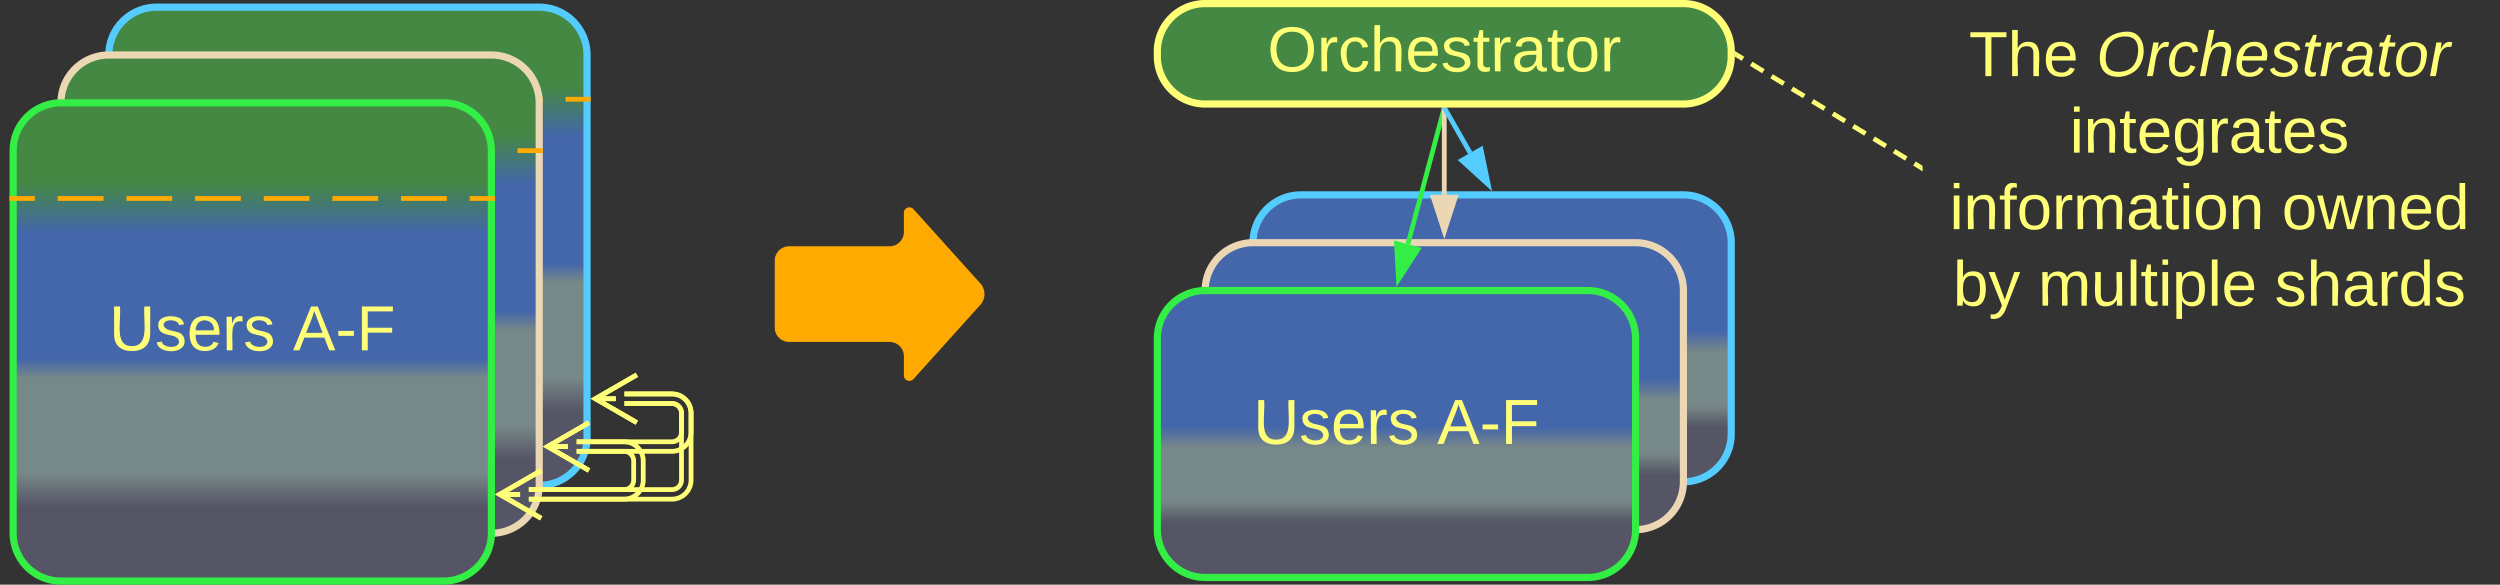 <svg xmlns="http://www.w3.org/2000/svg" xmlns:xlink="http://www.w3.org/1999/xlink" xmlns:lucid="lucid" width="1045.5" height="244.5"><rect width="100%" height="100%" fill="#333333" stroke="none"/><g transform="translate(-276 -557)" lucid:page-tab-id="0_0"><path d="M600 666a6 6 0 0 1 6-6h42a6 6 0 0 0 6-6v-8a2.3 2.3 0 0 1 4-1.54l28 31.08a6.67 6.67 0 0 1 0 8.92l-28 31.08a2.3 2.3 0 0 1-4-1.54v-8a6 6 0 0 0-6-6h-42a6 6 0 0 1-6-6z" fill="#fa0"/><path d="M1080 564.5a6 6 0 0 1 6-6h228a6 6 0 0 1 6 6v126a6 6 0 0 1-6 6h-228a6 6 0 0 1-6-6z" stroke="#ff7" stroke-opacity="0" stroke-width="3" fill="#788" fill-opacity="0"/><use xlink:href="#a" transform="matrix(1,0,0,1,1085,563.5) translate(14.407 25.333)"/><use xlink:href="#b" transform="matrix(1,0,0,1,1085,563.5) translate(67.667 25.333)"/><use xlink:href="#c" transform="matrix(1,0,0,1,1085,563.5) translate(56.556 57.333)"/><use xlink:href="#d" transform="matrix(1,0,0,1,1085,563.5) translate(6.296 89.333)"/><use xlink:href="#e" transform="matrix(1,0,0,1,1085,563.5) translate(145.259 89.333)"/><use xlink:href="#f" transform="matrix(1,0,0,1,1085,563.5) translate(7.778 121.333)"/><use xlink:href="#g" transform="matrix(1,0,0,1,1085,563.5) translate(43.333 121.333)"/><use xlink:href="#h" transform="matrix(1,0,0,1,1085,563.5) translate(142.296 121.333)"/><path d="M1002.35 580.02l2.56 1.57m3.43 2.07l5.12 3.13m3.4 2.1L1022 592m3.4 2.1l5.13 3.12m3.42 2.1l5.12 3.12m3.42 2.08l5.12 3.13m3.4 2.1l5.13 3.12m3.42 2.08l5.12 3.13m3.4 2.1l5.13 3.13m3.42 2.08l2.55 1.58" stroke="#ff7" stroke-width="2" fill="none"/><path d="M1002.88 579.2l-1 1.67-.4-.23.02-.08v-2.22zM1080 626.36v2.28l-1.38-.84 1-1.67z" stroke="#ff7" stroke-width=".05" fill="#ff7"/><path d="M800 658.5a20 20 0 0 1 20-20h160a20 20 0 0 1 20 20v80a20 20 0 0 1-20 20H820a20 20 0 0 1-20-20z" stroke="#5cf" stroke-width="3" fill="url(#i)"/><path d="M780 678.5a20 20 0 0 1 20-20h160a20 20 0 0 1 20 20v80a20 20 0 0 1-20 20H800a20 20 0 0 1-20-20z" stroke="#ebd7b3" stroke-width="3" fill="url(#j)"/><path d="M760 698.5a20 20 0 0 1 20-20h160a20 20 0 0 1 20 20v80a20 20 0 0 1-20 20H780a20 20 0 0 1-20-20z" stroke="#3e4" stroke-width="3" fill="url(#k)"/><use xlink:href="#l" transform="matrix(1,0,0,1,765,683.5) translate(35.148 59.146)"/><use xlink:href="#m" transform="matrix(1,0,0,1,765,683.5) translate(112.037 59.146)"/><path d="M879.74 602.97l-14.97 56.15" stroke="#3e4" stroke-width="2" fill="none"/><path d="M880.68 603.24l-1.9-.5.2-.74h2.03z" stroke="#3e4" stroke-width=".05" fill="#3e4"/><path d="M860.83 673.87l-.8-14.98 8.96 2.38z" stroke="#3e4" stroke-width="2" fill="#3e4"/><path d="M880 603v35.5" stroke="#ebd7b3" stroke-width="2" fill="none"/><path d="M880.98 603.03H879V602H881z" stroke="#ebd7b3" stroke-width=".05" fill="#ebd7b3"/><path d="M880 653.76l-4.63-14.26h9.26z" stroke="#ebd7b3" stroke-width="2" fill="#ebd7b3"/><path d="M880.5 602.87l10.32 18.07" stroke="#5cf" stroke-width="2" fill="none"/><path d="M881.36 602.4l-1.7.97-.78-1.37h2.24z" stroke="#5cf" stroke-width=".05" fill="#5cf"/><path d="M898.4 634.2l-11.1-10.1 8.04-4.6z" stroke="#5cf" stroke-width="2" fill="#5cf"/><path d="M760 578.5a20 20 0 0 1 20-20h200a20 20 0 0 1 20 20v2a20 20 0 0 1-20 20H780a20 20 0 0 1-20-20z" stroke="#ff7" stroke-width="3" fill="#484"/><use xlink:href="#n" transform="matrix(1,0,0,1,765,563.5) translate(41.042 23.333)"/><path d="M321.5 580a20 20 0 0 1 20-20h160a20 20 0 0 1 20 20v160a20 20 0 0 1-20 20h-160a20 20 0 0 1-20-20z" stroke="#5cf" stroke-width="3" fill="url(#o)"/><path d="M522 598.5h-9.48m-9.47 0H484.1m-9.48 0h-18.95m-9.48 0h-18.96m-9.48 0H398.8m-9.47 0h-18.95m-9.48 0h-18.95m-9.47 0H323" stroke="#fa0" stroke-width="2" fill="none"/><path d="M523 597.52v1.96h-1.03v-1.96zM323.03 597.52v.98H319v-.98z" stroke="#fa0" stroke-width=".05" fill="#fa0"/><path d="M301.5 600a20 20 0 0 1 20-20h160a20 20 0 0 1 20 20v160a20 20 0 0 1-20 20h-160a20 20 0 0 1-20-20z" stroke="#ebd7b3" stroke-width="3" fill="url(#p)"/><path d="M502 620h-9.57m-9.57 0H463.7m-9.56 0H435m-9.57 0H406.3m-9.6 0h-19.13m-9.57 0h-19.14m-9.57 0h-19.16m-9.57 0H301" stroke="#fa0" stroke-width="2" fill="none"/><path d="M503 620.98h-1.03V619H503zM301.03 620.98H300V619h1.03z" stroke="#fa0" stroke-width=".05" fill="#fa0"/><path d="M281.5 620a20 20 0 0 1 20-20h160a20 20 0 0 1 20 20v160a20 20 0 0 1-20 20h-160a20 20 0 0 1-20-20z" stroke="#3e4" stroke-width="3" fill="url(#q)"/><use xlink:href="#r" transform="matrix(1,0,0,1,286.5,605) translate(35.148 98.521)"/><use xlink:href="#s" transform="matrix(1,0,0,1,286.5,605) translate(112.037 98.521)"/><path d="M537.16 721.75H557a8 8 0 0 1 8 8v8a8 8 0 0 1-8 8h-39.84" stroke="#ff7" stroke-width="2" fill="none"/><path d="M537.16 725.75H557a4 4 0 0 1 4 4v8a4 4 0 0 1-4 4h-39.84" stroke="#ff7" stroke-width="2" fill="none"/><path d="M542.32 733.75l-17.32-10 17.32-10m-17.32 10h8.5M522.32 753.75l-17.32-10 17.32-10m-17.32 10h8.5" stroke="#ff7" stroke-width="2" fill="none"/><path d="M497.16 761.75H557a4 4 0 0 0 4-4v-28a4 4 0 0 0-4-4h-19.84" stroke="#ff7" stroke-width="2" fill="none"/><path d="M497.16 765.75H557a8 8 0 0 0 8-8v-28a8 8 0 0 0-8-8h-19.84" stroke="#ff7" stroke-width="2" fill="none"/><path d="M502.32 773.75l-17.32-10 17.32-10m-17.32 10h8.5M542.32 733.75l-17.32-10 17.32-10m-17.32 10h8.5" stroke="#ff7" stroke-width="2" fill="none"/><path d="M517.16 741.75H537a8 8 0 0 1 8 8v8a8 8 0 0 1-8 8h-39.84" stroke="#ff7" stroke-width="2" fill="none"/><path d="M517.16 745.75H537a4 4 0 0 1 4 4v8a4 4 0 0 1-4 4h-39.84" stroke="#ff7" stroke-width="2" fill="none"/><path d="M522.32 753.75l-17.32-10 17.32-10m-17.32 10h8.5M502.32 773.75l-17.32-10 17.32-10m-17.32 10h8.5" stroke="#ff7" stroke-width="2" fill="none"/><path d="M482 640h-9.57m-9.57 0H443.7m-9.56 0H415m-9.57 0H386.3m-9.6 0h-19.13m-9.57 0h-19.14m-9.57 0h-19.16m-9.57 0H281" stroke="#fa0" stroke-width="2" fill="none"/><path d="M483 640.98h-1.03V639H483zM281.03 640.98H280V639h1.03z" stroke="#fa0" stroke-width=".05" fill="#fa0"/><defs><path d="M127-220V0H93v-220H8v-28h204v28h-85" id="t" fill="#ff7"/><path d="M106-169C34-169 62-67 57 0H25v-261h32l-1 103c12-21 28-36 61-36 89 0 53 116 60 194h-32v-121c2-32-8-49-39-48" id="u" fill="#ff7"/><path d="M100-194c63 0 86 42 84 106H49c0 40 14 67 53 68 26 1 43-12 49-29l28 8c-11 28-37 45-77 45C44 4 14-33 15-96c1-61 26-98 85-98zm52 81c6-60-76-77-97-28-3 7-6 17-6 28h103" id="v" fill="#ff7"/><g id="a"><use transform="matrix(0.074,0,0,0.074,0,0)" xlink:href="#t"/><use transform="matrix(0.074,0,0,0.074,16.222,0)" xlink:href="#u"/><use transform="matrix(0.074,0,0,0.074,31.037,0)" xlink:href="#v"/></g><path d="M20-101c0-91 52-143 145-150 126-9 127 168 53 223-23 17-55 32-93 32C57 4 20-33 20-101zm216-33c5-57-18-91-73-90-77 1-110 51-110 125 0 49 23 75 73 75 72-1 104-45 110-110" id="w" fill="#ff7"/><path d="M66-151c12-25 30-51 66-40l-6 26C45-176 58-65 38 0H6l36-190h30" id="x" fill="#ff7"/><path d="M44-68c0 29 11 47 38 47 30 0 42-19 51-41l28 9C148-21 126 4 82 4 31 4 10-29 12-85c3-77 74-140 146-93 12 8 15 23 18 40l-31 5c-1-22-13-36-36-36-52 0-65 49-65 101" id="y" fill="#ff7"/><path d="M67-158c15-20 31-36 64-36 94 0 33 127 27 194h-32l25-140c3-38-53-32-70-12C52-117 51-51 37 0H6l51-261h31" id="z" fill="#ff7"/><path d="M111-194c62-3 86 47 72 106H45c-7 38 6 69 45 68 27-1 43-14 53-32l24 11C152-15 129 4 87 4 38 3 12-23 12-71c0-70 32-119 99-123zm44 81c14-66-71-72-95-28-4 8-8 17-11 28h106" id="A" fill="#ff7"/><path d="M55-144c13 50 104 24 104 88C159 21 15 23 1-39l26-10c6 40 102 42 102-4-13-50-104-23-104-87 0-71 143-71 148-8l-29 4c-5-35-85-37-89 0" id="B" fill="#ff7"/><path d="M51-54c-9 22 5 41 31 30L79-1C43 14 10-4 19-52l22-115H19l5-23h22l19-43h21l-9 43h35l-4 23H73" id="C" fill="#ff7"/><path d="M165-48c-4 18 1 34 23 27l-3 20c-29 8-62 0-52-35h-2C116-14 99 4 63 4 30 4 8-16 8-49c0-68 71-67 138-67 10-26 0-56-31-54-26 1-42 9-47 31l-32-5c8-67 160-71 144 15-5 28-9 54-15 81zM42-50c3 52 80 24 89-6 7-12 7-24 11-38-47 1-103-4-100 44" id="D" fill="#ff7"/><path d="M30-147c31-64 166-65 159 27C183-49 158 1 86 4 9 8 1-88 30-147zM88-20c53 0 68-48 68-100 0-31-11-51-44-50-52 1-68 46-68 97 0 32 13 53 44 53" id="E" fill="#ff7"/><g id="b"><use transform="matrix(0.074,0,0,0.074,0,0)" xlink:href="#w"/><use transform="matrix(0.074,0,0,0.074,20.741,0)" xlink:href="#x"/><use transform="matrix(0.074,0,0,0.074,29.556,0)" xlink:href="#y"/><use transform="matrix(0.074,0,0,0.074,42.889,0)" xlink:href="#z"/><use transform="matrix(0.074,0,0,0.074,57.704,0)" xlink:href="#A"/><use transform="matrix(0.074,0,0,0.074,72.519,0)" xlink:href="#B"/><use transform="matrix(0.074,0,0,0.074,85.852,0)" xlink:href="#C"/><use transform="matrix(0.074,0,0,0.074,93.259,0)" xlink:href="#x"/><use transform="matrix(0.074,0,0,0.074,102.074,0)" xlink:href="#D"/><use transform="matrix(0.074,0,0,0.074,116.889,0)" xlink:href="#C"/><use transform="matrix(0.074,0,0,0.074,124.296,0)" xlink:href="#E"/><use transform="matrix(0.074,0,0,0.074,139.111,0)" xlink:href="#x"/></g><path d="M24-231v-30h32v30H24zM24 0v-190h32V0H24" id="F" fill="#ff7"/><path d="M117-194c89-4 53 116 60 194h-32v-121c0-31-8-49-39-48C34-167 62-67 57 0H25l-1-190h30c1 10-1 24 2 32 11-22 29-35 61-36" id="G" fill="#ff7"/><path d="M59-47c-2 24 18 29 38 22v24C64 9 27 4 27-40v-127H5v-23h24l9-43h21v43h35v23H59v120" id="H" fill="#ff7"/><path d="M177-190C167-65 218 103 67 71c-23-6-38-20-44-43l32-5c15 47 100 32 89-28v-30C133-14 115 1 83 1 29 1 15-40 15-95c0-56 16-97 71-98 29-1 48 16 59 35 1-10 0-23 2-32h30zM94-22c36 0 50-32 50-73 0-42-14-75-50-75-39 0-46 34-46 75s6 73 46 73" id="I" fill="#ff7"/><path d="M114-163C36-179 61-72 57 0H25l-1-190h30c1 12-1 29 2 39 6-27 23-49 58-41v29" id="J" fill="#ff7"/><path d="M141-36C126-15 110 5 73 4 37 3 15-17 15-53c-1-64 63-63 125-63 3-35-9-54-41-54-24 1-41 7-42 31l-33-3c5-37 33-52 76-52 45 0 72 20 72 64v82c-1 20 7 32 28 27v20c-31 9-61-2-59-35zM48-53c0 20 12 33 32 33 41-3 63-29 60-74-43 2-92-5-92 41" id="K" fill="#ff7"/><path d="M135-143c-3-34-86-38-87 0 15 53 115 12 119 90S17 21 10-45l28-5c4 36 97 45 98 0-10-56-113-15-118-90-4-57 82-63 122-42 12 7 21 19 24 35" id="L" fill="#ff7"/><g id="c"><use transform="matrix(0.074,0,0,0.074,0,0)" xlink:href="#F"/><use transform="matrix(0.074,0,0,0.074,5.852,0)" xlink:href="#G"/><use transform="matrix(0.074,0,0,0.074,20.667,0)" xlink:href="#H"/><use transform="matrix(0.074,0,0,0.074,28.074,0)" xlink:href="#v"/><use transform="matrix(0.074,0,0,0.074,42.889,0)" xlink:href="#I"/><use transform="matrix(0.074,0,0,0.074,57.704,0)" xlink:href="#J"/><use transform="matrix(0.074,0,0,0.074,66.519,0)" xlink:href="#K"/><use transform="matrix(0.074,0,0,0.074,81.333,0)" xlink:href="#H"/><use transform="matrix(0.074,0,0,0.074,88.741,0)" xlink:href="#v"/><use transform="matrix(0.074,0,0,0.074,103.556,0)" xlink:href="#L"/></g><path d="M101-234c-31-9-42 10-38 44h38v23H63V0H32v-167H5v-23h27c-7-52 17-82 69-68v24" id="M" fill="#ff7"/><path d="M100-194c62-1 85 37 85 99 1 63-27 99-86 99S16-35 15-95c0-66 28-99 85-99zM99-20c44 1 53-31 53-75 0-43-8-75-51-75s-53 32-53 75 10 74 51 75" id="N" fill="#ff7"/><path d="M210-169c-67 3-38 105-44 169h-31v-121c0-29-5-50-35-48C34-165 62-65 56 0H25l-1-190h30c1 10-1 24 2 32 10-44 99-50 107 0 11-21 27-35 58-36 85-2 47 119 55 194h-31v-121c0-29-5-49-35-48" id="O" fill="#ff7"/><g id="d"><use transform="matrix(0.074,0,0,0.074,0,0)" xlink:href="#F"/><use transform="matrix(0.074,0,0,0.074,5.852,0)" xlink:href="#G"/><use transform="matrix(0.074,0,0,0.074,20.667,0)" xlink:href="#M"/><use transform="matrix(0.074,0,0,0.074,28.074,0)" xlink:href="#N"/><use transform="matrix(0.074,0,0,0.074,42.889,0)" xlink:href="#J"/><use transform="matrix(0.074,0,0,0.074,51.704,0)" xlink:href="#O"/><use transform="matrix(0.074,0,0,0.074,73.852,0)" xlink:href="#K"/><use transform="matrix(0.074,0,0,0.074,88.667,0)" xlink:href="#H"/><use transform="matrix(0.074,0,0,0.074,96.074,0)" xlink:href="#F"/><use transform="matrix(0.074,0,0,0.074,101.926,0)" xlink:href="#N"/><use transform="matrix(0.074,0,0,0.074,116.741,0)" xlink:href="#G"/></g><path d="M206 0h-36l-40-164L89 0H53L-1-190h32L70-26l43-164h34l41 164 42-164h31" id="P" fill="#ff7"/><path d="M85-194c31 0 48 13 60 33l-1-100h32l1 261h-30c-2-10 0-23-3-31C134-8 116 4 85 4 32 4 16-35 15-94c0-66 23-100 70-100zm9 24c-40 0-46 34-46 75 0 40 6 74 45 74 42 0 51-32 51-76 0-42-9-74-50-73" id="Q" fill="#ff7"/><g id="e"><use transform="matrix(0.074,0,0,0.074,0,0)" xlink:href="#N"/><use transform="matrix(0.074,0,0,0.074,14.815,0)" xlink:href="#P"/><use transform="matrix(0.074,0,0,0.074,34,0)" xlink:href="#G"/><use transform="matrix(0.074,0,0,0.074,48.815,0)" xlink:href="#v"/><use transform="matrix(0.074,0,0,0.074,63.63,0)" xlink:href="#Q"/></g><path d="M115-194c53 0 69 39 70 98 0 66-23 100-70 100C84 3 66-7 56-30L54 0H23l1-261h32v101c10-23 28-34 59-34zm-8 174c40 0 45-34 45-75 0-40-5-75-45-74-42 0-51 32-51 76 0 43 10 73 51 73" id="R" fill="#ff7"/><path d="M179-190L93 31C79 59 56 82 12 73V49c39 6 53-20 64-50L1-190h34L92-34l54-156h33" id="S" fill="#ff7"/><g id="f"><use transform="matrix(0.074,0,0,0.074,0,0)" xlink:href="#R"/><use transform="matrix(0.074,0,0,0.074,14.815,0)" xlink:href="#S"/></g><path d="M84 4C-5 8 30-112 23-190h32v120c0 31 7 50 39 49 72-2 45-101 50-169h31l1 190h-30c-1-10 1-25-2-33-11 22-28 36-60 37" id="T" fill="#ff7"/><path d="M24 0v-261h32V0H24" id="U" fill="#ff7"/><path d="M115-194c55 1 70 41 70 98S169 2 115 4C84 4 66-9 55-30l1 105H24l-1-265h31l2 30c10-21 28-34 59-34zm-8 174c40 0 45-34 45-75s-6-73-45-74c-42 0-51 32-51 76 0 43 10 73 51 73" id="V" fill="#ff7"/><g id="g"><use transform="matrix(0.074,0,0,0.074,0,0)" xlink:href="#O"/><use transform="matrix(0.074,0,0,0.074,22.148,0)" xlink:href="#T"/><use transform="matrix(0.074,0,0,0.074,36.963,0)" xlink:href="#U"/><use transform="matrix(0.074,0,0,0.074,42.815,0)" xlink:href="#H"/><use transform="matrix(0.074,0,0,0.074,50.222,0)" xlink:href="#F"/><use transform="matrix(0.074,0,0,0.074,56.074,0)" xlink:href="#V"/><use transform="matrix(0.074,0,0,0.074,70.889,0)" xlink:href="#U"/><use transform="matrix(0.074,0,0,0.074,76.741,0)" xlink:href="#v"/></g><g id="h"><use transform="matrix(0.074,0,0,0.074,0,0)" xlink:href="#L"/><use transform="matrix(0.074,0,0,0.074,13.333,0)" xlink:href="#u"/><use transform="matrix(0.074,0,0,0.074,28.148,0)" xlink:href="#K"/><use transform="matrix(0.074,0,0,0.074,42.963,0)" xlink:href="#J"/><use transform="matrix(0.074,0,0,0.074,51.778,0)" xlink:href="#Q"/><use transform="matrix(0.074,0,0,0.074,66.593,0)" xlink:href="#L"/></g><linearGradient gradientUnits="userSpaceOnUse" id="i" x1="800" y1="758.5" x2="800" y2="638.5"><stop offset="19.2%" stop-color="#556"/><stop offset="26.45%" stop-color="#788"/><stop offset="45.29%" stop-color="#788"/><stop offset="52.54%" stop-color="#46a"/></linearGradient><linearGradient gradientUnits="userSpaceOnUse" id="j" x1="780" y1="778.5" x2="780" y2="658.5"><stop offset="19.2%" stop-color="#556"/><stop offset="26.45%" stop-color="#788"/><stop offset="45.29%" stop-color="#788"/><stop offset="52.54%" stop-color="#46a"/></linearGradient><linearGradient gradientUnits="userSpaceOnUse" id="k" x1="760" y1="798.5" x2="760" y2="678.5"><stop offset="19.2%" stop-color="#556"/><stop offset="26.45%" stop-color="#788"/><stop offset="45.29%" stop-color="#788"/><stop offset="52.54%" stop-color="#46a"/></linearGradient><path d="M232-93c-1 65-40 97-104 97C67 4 28-28 28-90v-158h33c8 89-33 224 67 224 102 0 64-133 71-224h33v155" id="W" fill="#ff7"/><g id="l"><use transform="matrix(0.074,0,0,0.074,0,0)" xlink:href="#W"/><use transform="matrix(0.074,0,0,0.074,19.185,0)" xlink:href="#L"/><use transform="matrix(0.074,0,0,0.074,32.519,0)" xlink:href="#v"/><use transform="matrix(0.074,0,0,0.074,47.333,0)" xlink:href="#J"/><use transform="matrix(0.074,0,0,0.074,56.148,0)" xlink:href="#L"/></g><path d="M205 0l-28-72H64L36 0H1l101-248h38L239 0h-34zm-38-99l-47-123c-12 45-31 82-46 123h93" id="X" fill="#ff7"/><path d="M16-82v-28h88v28H16" id="Y" fill="#ff7"/><path d="M63-220v92h138v28H63V0H30v-248h175v28H63" id="Z" fill="#ff7"/><g id="m"><use transform="matrix(0.074,0,0,0.074,0,0)" xlink:href="#X"/><use transform="matrix(0.074,0,0,0.074,17.778,0)" xlink:href="#Y"/><use transform="matrix(0.074,0,0,0.074,26.593,0)" xlink:href="#Z"/></g><path d="M140-251c81 0 123 46 123 126C263-46 219 4 140 4 59 4 17-45 17-125s42-126 123-126zm0 227c63 0 89-41 89-101s-29-99-89-99c-61 0-89 39-89 99S79-25 140-24" id="aa" fill="#ff7"/><path d="M96-169c-40 0-48 33-48 73s9 75 48 75c24 0 41-14 43-38l32 2c-6 37-31 61-74 61-59 0-76-41-82-99-10-93 101-131 147-64 4 7 5 14 7 22l-32 3c-4-21-16-35-41-35" id="ab" fill="#ff7"/><g id="n"><use transform="matrix(0.074,0,0,0.074,0,0)" xlink:href="#aa"/><use transform="matrix(0.074,0,0,0.074,20.741,0)" xlink:href="#J"/><use transform="matrix(0.074,0,0,0.074,29.556,0)" xlink:href="#ab"/><use transform="matrix(0.074,0,0,0.074,42.889,0)" xlink:href="#u"/><use transform="matrix(0.074,0,0,0.074,57.704,0)" xlink:href="#v"/><use transform="matrix(0.074,0,0,0.074,72.519,0)" xlink:href="#L"/><use transform="matrix(0.074,0,0,0.074,85.852,0)" xlink:href="#H"/><use transform="matrix(0.074,0,0,0.074,93.259,0)" xlink:href="#J"/><use transform="matrix(0.074,0,0,0.074,102.074,0)" xlink:href="#K"/><use transform="matrix(0.074,0,0,0.074,116.889,0)" xlink:href="#H"/><use transform="matrix(0.074,0,0,0.074,124.296,0)" xlink:href="#N"/><use transform="matrix(0.074,0,0,0.074,139.111,0)" xlink:href="#J"/></g><linearGradient gradientUnits="userSpaceOnUse" id="o" x1="321.5" y1="760" x2="321.5" y2="560"><stop offset="15.58%" stop-color="#556"/><stop offset="22.46%" stop-color="#788"/><stop offset="42.39%" stop-color="#788"/><stop offset="46.38%" stop-color="#46a"/><stop offset="72.83%" stop-color="#46a"/><stop offset="83.33%" stop-color="#484"/></linearGradient><linearGradient gradientUnits="userSpaceOnUse" id="p" x1="301.5" y1="780" x2="301.5" y2="580"><stop offset="15.58%" stop-color="#556"/><stop offset="22.46%" stop-color="#788"/><stop offset="42.39%" stop-color="#788"/><stop offset="46.38%" stop-color="#46a"/><stop offset="72.83%" stop-color="#46a"/><stop offset="83.33%" stop-color="#484"/></linearGradient><linearGradient gradientUnits="userSpaceOnUse" id="q" x1="281.5" y1="800" x2="281.5" y2="600"><stop offset="15.58%" stop-color="#556"/><stop offset="22.46%" stop-color="#788"/><stop offset="42.39%" stop-color="#788"/><stop offset="46.38%" stop-color="#46a"/><stop offset="72.83%" stop-color="#46a"/><stop offset="83.33%" stop-color="#484"/></linearGradient><g id="r"><use transform="matrix(0.074,0,0,0.074,0,0)" xlink:href="#W"/><use transform="matrix(0.074,0,0,0.074,19.185,0)" xlink:href="#L"/><use transform="matrix(0.074,0,0,0.074,32.519,0)" xlink:href="#v"/><use transform="matrix(0.074,0,0,0.074,47.333,0)" xlink:href="#J"/><use transform="matrix(0.074,0,0,0.074,56.148,0)" xlink:href="#L"/></g><g id="s"><use transform="matrix(0.074,0,0,0.074,0,0)" xlink:href="#X"/><use transform="matrix(0.074,0,0,0.074,17.778,0)" xlink:href="#Y"/><use transform="matrix(0.074,0,0,0.074,26.593,0)" xlink:href="#Z"/></g></defs></g></svg>
